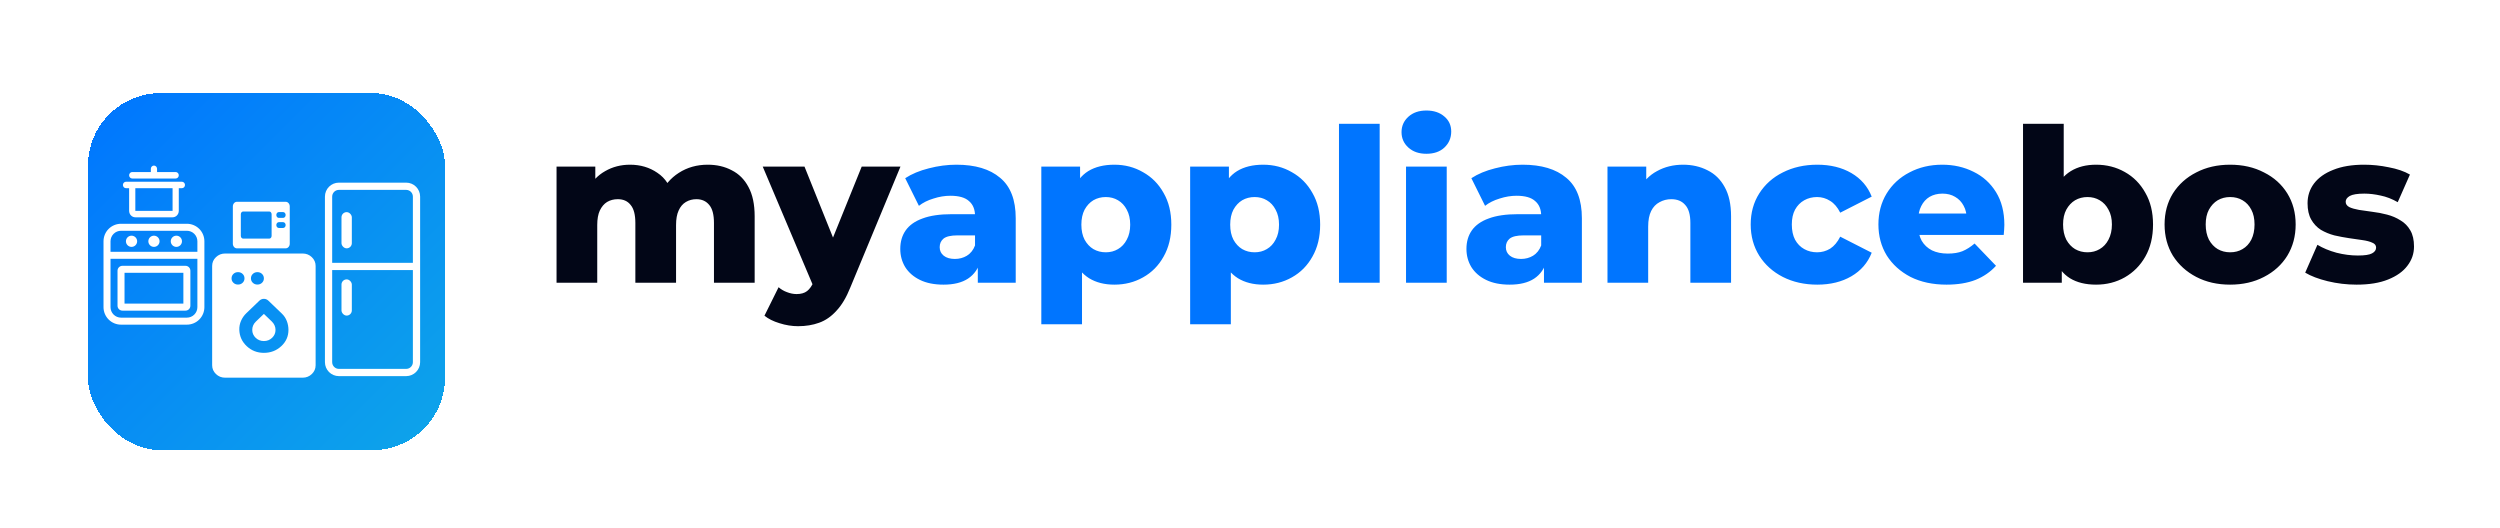<svg width="14007" height="2957" viewBox="0 0 14007 2957" fill="none" xmlns="http://www.w3.org/2000/svg">
<path d="M3965.4 922.8C4015.8 922.8 4060.6 933.2 4099.8 954C4139.8 974 4171 1005.2 4193.4 1047.6C4216.6 1090 4228.2 1144.8 4228.2 1212V1584H4000.2V1249.2C4000.2 1202.8 3991.4 1169.2 3973.8 1148.4C3956.2 1126.8 3932.2 1116 3901.8 1116C3880.2 1116 3860.6 1121.2 3843 1131.6C3825.4 1142 3811.8 1158 3802.2 1179.6C3792.6 1200.4 3787.8 1227.6 3787.8 1261.2V1584H3559.8V1249.2C3559.8 1202.8 3551 1169.2 3533.4 1148.4C3516.6 1126.8 3492.6 1116 3461.4 1116C3439 1116 3419 1121.2 3401.4 1131.6C3384.6 1142 3371 1158 3360.6 1179.6C3351 1200.4 3346.2 1227.6 3346.2 1261.2V1584H3118.2V933.6H3335.4V1114.8L3292.2 1063.2C3316.2 1016.8 3349 982 3390.6 958.8C3432.2 934.8 3478.6 922.8 3529.8 922.8C3588.2 922.8 3639.4 938 3683.4 968.4C3728.2 998 3758.2 1044.4 3773.4 1107.6L3699 1092C3722.2 1039.2 3757 998 3803.4 968.4C3850.6 938 3904.6 922.8 3965.4 922.8ZM4471.49 1827.6C4437.09 1827.6 4402.29 1822 4367.09 1810.8C4332.69 1800.4 4304.69 1786.4 4283.09 1768.8L4362.29 1609.2C4375.89 1621.2 4391.49 1630.4 4409.09 1636.8C4427.49 1644 4445.49 1647.6 4463.09 1647.6C4487.89 1647.6 4507.49 1642 4521.89 1630.8C4536.29 1619.6 4548.69 1602 4559.09 1578L4589.09 1502.4L4607.09 1479.6L4827.89 933.6H5045.09L4764.29 1610.4C4741.89 1666.4 4715.89 1710 4686.29 1741.2C4657.49 1773.2 4625.09 1795.6 4589.09 1808.4C4553.89 1821.2 4514.69 1827.6 4471.49 1827.6ZM4560.29 1611.6L4273.49 933.6H4507.49L4718.69 1459.2L4560.29 1611.6ZM11743.8 1594.8C11685.4 1594.8 11636.6 1582.8 11597.4 1558.8C11559 1534.8 11530.2 1498 11511 1448.4C11491.8 1398.8 11482.2 1335.2 11482.2 1257.6C11482.2 1181.6 11492.2 1118.8 11512.2 1069.2C11533 1019.6 11563 982.8 11602.2 958.8C11641.4 934.8 11688.6 922.8 11743.8 922.8C11803 922.8 11856.6 936.4 11904.6 963.6C11953.4 990.8 11991.8 1029.6 12019.8 1080C12048.6 1129.6 12063 1188.8 12063 1257.6C12063 1327.2 12048.6 1387.2 12019.8 1437.6C11991.8 1487.2 11953.4 1526 11904.6 1554C11856.6 1581.2 11803 1594.8 11743.8 1594.8ZM11334.6 1584V693.6H11562.6V1042.8L11550.6 1257.6L11551.8 1472.4V1584H11334.6ZM11695.8 1413.6C11721.4 1413.6 11744.2 1407.6 11764.2 1395.6C11785 1383.6 11801.4 1366 11813.4 1342.8C11826.2 1318.8 11832.6 1290.4 11832.6 1257.6C11832.6 1224.8 11826.2 1197.2 11813.4 1174.8C11801.4 1151.6 11785 1134 11764.2 1122C11744.2 1110 11721.4 1104 11695.8 1104C11670.2 1104 11647 1110 11626.2 1122C11606.2 1134 11589.8 1151.6 11577 1174.8C11565 1197.2 11559 1224.8 11559 1257.6C11559 1290.4 11565 1318.8 11577 1342.8C11589.8 1366 11606.2 1383.6 11626.2 1395.6C11647 1407.6 11670.2 1413.6 11695.8 1413.6ZM12494.9 1594.8C12423.7 1594.8 12360.5 1580.4 12305.3 1551.6C12250.1 1522.8 12206.5 1483.2 12174.4 1432.8C12143.3 1381.6 12127.7 1323.2 12127.7 1257.6C12127.7 1192 12143.3 1134 12174.4 1083.6C12206.5 1033.2 12250.1 994 12305.3 966C12360.5 937.2 12423.7 922.8 12494.9 922.8C12566.1 922.8 12629.3 937.2 12684.5 966C12740.5 994 12784.1 1033.2 12815.3 1083.6C12846.5 1134 12862.1 1192 12862.1 1257.6C12862.1 1323.2 12846.5 1381.6 12815.3 1432.8C12784.1 1483.2 12740.5 1522.8 12684.5 1551.6C12629.3 1580.4 12566.1 1594.8 12494.9 1594.8ZM12494.9 1413.6C12521.3 1413.6 12544.5 1407.6 12564.5 1395.6C12585.3 1383.6 12601.7 1366 12613.7 1342.8C12625.7 1318.8 12631.7 1290.4 12631.7 1257.6C12631.7 1224.8 12625.7 1197.2 12613.7 1174.8C12601.7 1151.6 12585.3 1134 12564.5 1122C12544.5 1110 12521.3 1104 12494.9 1104C12469.3 1104 12446.1 1110 12425.3 1122C12405.3 1134 12388.9 1151.6 12376.1 1174.8C12364.1 1197.2 12358.1 1224.8 12358.1 1257.6C12358.1 1290.4 12364.1 1318.8 12376.1 1342.8C12388.9 1366 12405.3 1383.6 12425.3 1395.6C12446.1 1407.6 12469.3 1413.6 12494.9 1413.6ZM13203.6 1594.8C13148.4 1594.8 13094.4 1588.4 13041.6 1575.6C12989.6 1562.8 12947.6 1546.8 12915.6 1527.6L12984 1371.6C13014.4 1390 13050 1404.8 13090.8 1416C13131.6 1426.4 13171.6 1431.6 13210.8 1431.6C13249.2 1431.6 13275.6 1427.6 13290 1419.6C13305.2 1411.6 13312.8 1400.8 13312.8 1387.2C13312.8 1374.4 13305.6 1365.2 13291.2 1359.6C13277.6 1353.2 13259.2 1348.4 13236 1345.2C13213.6 1342 13188.8 1338.4 13161.6 1334.4C13134.4 1330.4 13106.8 1325.2 13078.8 1318.8C13051.6 1311.6 13026.4 1301.2 13003.2 1287.6C12980.8 1273.2 12962.8 1254 12949.2 1230C12935.6 1206 12928.8 1175.6 12928.8 1138.8C12928.8 1097.2 12940.8 1060.4 12964.8 1028.4C12989.6 995.6 13025.6 970 13072.8 951.6C13120 932.4 13177.6 922.8 13245.6 922.8C13291.2 922.8 13337.2 927.6 13383.6 937.2C13430.8 946 13470.4 959.6 13502.4 978L13434 1132.8C13402 1114.4 13370 1102 13338 1095.6C13306 1088.4 13275.6 1084.8 13246.8 1084.8C13208.4 1084.8 13181.2 1089.2 13165.2 1098C13150 1106.8 13142.4 1117.6 13142.4 1130.4C13142.4 1143.2 13149.2 1153.2 13162.8 1160.4C13176.4 1166.8 13194.4 1172 13216.8 1176C13240 1179.2 13265.2 1182.8 13292.4 1186.8C13319.6 1190 13346.8 1195.2 13374 1202.4C13402 1209.6 13427.2 1220.4 13449.6 1234.8C13472.8 1248.4 13491.2 1267.2 13504.8 1291.2C13518.4 1314.4 13525.2 1344.4 13525.2 1381.2C13525.2 1421.2 13512.8 1457.2 13488 1489.2C13464 1521.2 13428 1546.8 13380 1566C13332.8 1585.2 13274 1594.8 13203.6 1594.8Z" fill="#020617"/>
<path d="M5478.46 1584V1462.8L5462.86 1432.8V1209.6C5462.86 1173.6 5451.66 1146 5429.26 1126.8C5407.66 1106.8 5372.86 1096.8 5324.86 1096.8C5293.66 1096.8 5262.06 1102 5230.06 1112.4C5198.06 1122 5170.86 1135.6 5148.46 1153.2L5071.66 998.4C5108.46 974.4 5152.46 956 5203.66 943.2C5255.66 929.6 5307.26 922.8 5358.46 922.8C5464.06 922.8 5545.66 947.2 5603.26 996C5661.66 1044 5690.86 1119.6 5690.86 1222.8V1584H5478.46ZM5286.46 1594.8C5234.46 1594.8 5190.46 1586 5154.46 1568.4C5118.46 1550.8 5090.86 1526.8 5071.66 1496.4C5053.26 1466 5044.06 1432 5044.06 1394.4C5044.06 1354.4 5054.06 1320 5074.06 1291.2C5094.86 1261.6 5126.46 1239.2 5168.86 1224C5211.26 1208 5266.06 1200 5333.26 1200H5486.86V1318.8H5364.46C5327.66 1318.8 5301.66 1324.8 5286.46 1336.8C5272.06 1348.8 5264.86 1364.8 5264.86 1384.8C5264.86 1404.8 5272.46 1420.8 5287.66 1432.8C5302.86 1444.8 5323.66 1450.8 5350.06 1450.8C5374.86 1450.8 5397.26 1444.8 5417.26 1432.8C5438.06 1420 5453.26 1400.8 5462.86 1375.2L5494.06 1459.2C5482.06 1504 5458.46 1538 5423.26 1561.2C5388.86 1583.6 5343.26 1594.8 5286.46 1594.8ZM6243.48 1594.8C6188.28 1594.8 6141.08 1582.8 6101.88 1558.8C6062.68 1534 6032.68 1497.2 6011.88 1448.4C5991.88 1398.8 5981.88 1335.6 5981.88 1258.8C5981.88 1181.2 5991.48 1118 6010.68 1069.2C6029.88 1019.6 6058.68 982.8 6097.08 958.8C6136.28 934.8 6185.08 922.8 6243.48 922.8C6302.68 922.8 6356.28 936.8 6404.28 964.8C6453.08 992 6491.48 1030.8 6519.48 1081.2C6548.28 1130.8 6562.68 1190 6562.68 1258.8C6562.68 1327.6 6548.28 1387.2 6519.48 1437.6C6491.48 1488 6453.08 1526.8 6404.28 1554C6356.28 1581.2 6302.68 1594.8 6243.48 1594.8ZM5834.28 1816.8V933.6H6051.48V1044L6050.28 1258.8L6062.28 1474.8V1816.8H5834.28ZM6195.48 1413.6C6221.08 1413.6 6243.88 1407.6 6263.88 1395.6C6284.68 1383.6 6301.08 1366 6313.08 1342.8C6325.88 1319.6 6332.28 1291.6 6332.28 1258.8C6332.28 1226 6325.88 1198 6313.08 1174.8C6301.08 1151.6 6284.68 1134 6263.88 1122C6243.88 1110 6221.08 1104 6195.48 1104C6169.88 1104 6146.68 1110 6125.88 1122C6105.88 1134 6089.48 1151.6 6076.68 1174.8C6064.68 1198 6058.68 1226 6058.68 1258.8C6058.68 1291.6 6064.68 1319.6 6076.68 1342.8C6089.48 1366 6105.88 1383.6 6125.88 1395.6C6146.68 1407.6 6169.88 1413.6 6195.48 1413.6ZM7077.35 1594.8C7022.15 1594.8 6974.95 1582.8 6935.75 1558.8C6896.55 1534 6866.55 1497.2 6845.75 1448.4C6825.75 1398.8 6815.75 1335.6 6815.75 1258.8C6815.75 1181.2 6825.35 1118 6844.55 1069.2C6863.75 1019.6 6892.55 982.8 6930.95 958.8C6970.15 934.8 7018.95 922.8 7077.35 922.8C7136.55 922.8 7190.15 936.8 7238.15 964.8C7286.95 992 7325.35 1030.8 7353.35 1081.2C7382.15 1130.8 7396.55 1190 7396.55 1258.8C7396.55 1327.6 7382.15 1387.2 7353.35 1437.6C7325.35 1488 7286.95 1526.8 7238.15 1554C7190.15 1581.2 7136.55 1594.8 7077.35 1594.8ZM6668.15 1816.8V933.6H6885.35V1044L6884.15 1258.8L6896.15 1474.8V1816.8H6668.15ZM7029.35 1413.6C7054.95 1413.6 7077.75 1407.6 7097.75 1395.6C7118.55 1383.6 7134.95 1366 7146.95 1342.8C7159.75 1319.6 7166.15 1291.6 7166.15 1258.8C7166.15 1226 7159.75 1198 7146.95 1174.8C7134.95 1151.6 7118.55 1134 7097.75 1122C7077.75 1110 7054.95 1104 7029.35 1104C7003.75 1104 6980.55 1110 6959.75 1122C6939.75 1134 6923.35 1151.6 6910.55 1174.8C6898.55 1198 6892.55 1226 6892.55 1258.8C6892.55 1291.6 6898.55 1319.6 6910.55 1342.8C6923.35 1366 6939.75 1383.6 6959.75 1395.6C6980.55 1407.6 7003.75 1413.6 7029.35 1413.6ZM7502.03 1584V693.6H7730.03V1584H7502.03ZM7877.7 1584V933.6H8105.7V1584H7877.7ZM7991.7 861.6C7950.1 861.6 7916.5 850 7890.9 826.8C7865.3 803.6 7852.5 774.8 7852.5 740.4C7852.5 706 7865.3 677.2 7890.9 654C7916.5 630.8 7950.1 619.2 7991.7 619.2C8033.3 619.2 8066.9 630.4 8092.5 652.8C8118.1 674.4 8130.9 702.4 8130.9 736.8C8130.9 772.8 8118.1 802.8 8092.5 826.8C8067.7 850 8034.1 861.6 7991.7 861.6ZM8650.57 1584V1462.8L8634.97 1432.8V1209.6C8634.97 1173.6 8623.77 1146 8601.37 1126.8C8579.77 1106.8 8544.97 1096.8 8496.97 1096.8C8465.77 1096.8 8434.17 1102 8402.17 1112.4C8370.17 1122 8342.97 1135.6 8320.57 1153.2L8243.77 998.4C8280.57 974.4 8324.57 956 8375.77 943.2C8427.77 929.6 8479.37 922.8 8530.57 922.8C8636.17 922.8 8717.77 947.2 8775.37 996C8833.77 1044 8862.97 1119.6 8862.97 1222.8V1584H8650.57ZM8458.57 1594.8C8406.57 1594.8 8362.57 1586 8326.57 1568.4C8290.57 1550.8 8262.97 1526.8 8243.77 1496.4C8225.37 1466 8216.17 1432 8216.17 1394.4C8216.17 1354.4 8226.17 1320 8246.17 1291.2C8266.97 1261.6 8298.57 1239.2 8340.97 1224C8383.37 1208 8438.17 1200 8505.37 1200H8658.97V1318.8H8536.57C8499.77 1318.8 8473.77 1324.8 8458.57 1336.8C8444.17 1348.8 8436.97 1364.8 8436.97 1384.8C8436.97 1404.8 8444.57 1420.8 8459.77 1432.8C8474.97 1444.8 8495.77 1450.8 8522.17 1450.8C8546.97 1450.8 8569.37 1444.8 8589.37 1432.8C8610.17 1420 8625.37 1400.8 8634.97 1375.2L8666.17 1459.2C8654.17 1504 8630.57 1538 8595.37 1561.2C8560.97 1583.6 8515.37 1594.8 8458.57 1594.8ZM9429.99 922.8C9480.39 922.8 9525.99 933.2 9566.79 954C9607.59 974 9639.59 1005.2 9662.79 1047.6C9686.79 1090 9698.79 1144.8 9698.79 1212V1584H9470.79V1249.2C9470.79 1202.8 9461.19 1169.2 9441.99 1148.4C9423.59 1126.8 9397.59 1116 9363.99 1116C9339.99 1116 9317.99 1121.6 9297.99 1132.8C9277.99 1143.2 9262.39 1159.6 9251.19 1182C9239.99 1204.4 9234.39 1233.6 9234.39 1269.6V1584H9006.39V933.6H9223.59V1118.4L9181.59 1064.4C9206.39 1017.2 9240.39 982 9283.59 958.8C9326.79 934.8 9375.59 922.8 9429.99 922.8ZM10182 1594.8C10110 1594.8 10045.6 1580.4 9988.84 1551.6C9932.84 1522.8 9888.84 1483.2 9856.84 1432.8C9824.84 1381.6 9808.84 1323.2 9808.84 1257.6C9808.84 1192 9824.84 1134 9856.84 1083.6C9888.84 1033.2 9932.84 994 9988.84 966C10045.6 937.2 10110 922.8 10182 922.8C10255.6 922.8 10319.2 938.4 10372.8 969.6C10426.4 1000.8 10464.4 1044.8 10486.8 1101.6L10310.4 1191.6C10295.2 1161.2 10276.4 1139.2 10254 1125.6C10231.6 1111.2 10207.2 1104 10180.8 1104C10154.4 1104 10130.4 1110 10108.8 1122C10087.2 1134 10070 1151.6 10057.2 1174.8C10045.2 1197.2 10039.2 1224.8 10039.2 1257.6C10039.2 1291.2 10045.2 1319.6 10057.2 1342.8C10070 1366 10087.2 1383.6 10108.8 1395.6C10130.4 1407.6 10154.4 1413.6 10180.8 1413.6C10207.2 1413.6 10231.6 1406.8 10254 1393.2C10276.4 1378.8 10295.2 1356.4 10310.4 1326L10486.8 1416C10464.4 1472.8 10426.4 1516.8 10372.8 1548C10319.2 1579.2 10255.6 1594.8 10182 1594.8ZM10906 1594.8C10829.2 1594.8 10762 1580.4 10704.4 1551.6C10647.6 1522 10603.2 1482 10571.2 1431.6C10540 1380.4 10524.4 1322.4 10524.4 1257.6C10524.4 1192.8 10539.6 1135.2 10570 1084.8C10601.2 1033.6 10644 994 10698.4 966C10752.8 937.2 10814 922.8 10882 922.8C10946 922.8 11004.4 936 11057.2 962.4C11110 988 11152 1026 11183.2 1076.4C11214.4 1126.8 11230 1188 11230 1260C11230 1268 11229.6 1277.2 11228.8 1287.6C11228 1298 11227.2 1307.6 11226.4 1316.4H10711.6V1196.4H11105.2L11018.8 1230C11019.6 1200.4 11014 1174.8 11002 1153.2C10990.8 1131.6 10974.8 1114.8 10954 1102.8C10934 1090.8 10910.4 1084.8 10883.2 1084.8C10856 1084.8 10832 1090.8 10811.2 1102.8C10791.2 1114.8 10775.6 1132 10764.4 1154.4C10753.2 1176 10747.6 1201.6 10747.6 1231.2V1266C10747.6 1298 10754 1325.6 10766.8 1348.8C10780.4 1372 10799.6 1390 10824.4 1402.8C10849.2 1414.8 10878.8 1420.8 10913.2 1420.8C10945.2 1420.8 10972.4 1416.4 10994.8 1407.6C11018 1398 11040.8 1383.6 11063.2 1364.4L11183.2 1489.2C11152 1523.6 11113.6 1550 11068 1568.4C11022.4 1586 10968.4 1594.8 10906 1594.8Z" fill="#0075FF"/>
<g filter="url(#filter0_d_156_2405)">
<rect x="493" y="232" width="2000" height="2000" rx="405.797" fill="url(#paint0_linear_156_2405)" shape-rendering="crispEdges"/>
<path fill-rule="evenodd" clip-rule="evenodd" d="M1304.59 866.783C1304.59 859.864 1306.99 853.229 1311.26 848.336C1315.54 843.444 1321.33 840.696 1327.37 840.696H1600.66C1606.7 840.696 1612.49 843.444 1616.76 848.336C1621.03 853.229 1623.43 859.864 1623.43 866.783V1075.48C1623.43 1082.4 1621.03 1089.03 1616.76 1093.92C1612.49 1098.82 1606.7 1101.57 1600.66 1101.57H1327.37C1321.33 1101.57 1315.54 1098.82 1311.26 1093.92C1306.99 1089.03 1304.59 1082.4 1304.59 1075.48V866.783ZM1362.58 895.165H1508.52C1515.83 895.165 1521.77 901.948 1521.77 910.348V1031.91C1521.77 1040.31 1515.85 1047.1 1508.52 1047.1H1362.58C1360.83 1047.1 1359.11 1046.71 1357.5 1045.95C1355.89 1045.19 1354.42 1044.08 1353.19 1042.66C1351.96 1041.25 1350.98 1039.58 1350.32 1037.73C1349.66 1035.89 1349.32 1033.91 1349.32 1031.91V910.348C1349.32 901.948 1355.24 895.165 1362.58 895.165ZM1548.1 914.678C1548.1 905.678 1554.47 898.374 1562.33 898.374H1586.15C1589.93 898.374 1593.55 900.092 1596.22 903.149C1598.89 906.207 1600.39 910.354 1600.39 914.678C1600.39 919.003 1598.89 923.15 1596.22 926.207C1593.55 929.265 1589.93 930.983 1586.15 930.983H1562.33C1558.56 930.983 1554.94 929.265 1552.27 926.207C1549.6 923.15 1548.1 919.003 1548.1 914.678ZM1562.33 954.826C1558.56 954.826 1554.94 956.544 1552.27 959.602C1549.6 962.659 1548.1 966.806 1548.1 971.131C1548.1 975.455 1549.6 979.602 1552.27 982.659C1554.94 985.717 1558.56 987.435 1562.33 987.435H1586.15C1589.93 987.435 1593.55 985.717 1596.22 982.659C1598.89 979.602 1600.39 975.455 1600.39 971.131C1600.39 966.806 1598.89 962.659 1596.22 959.602C1593.55 956.544 1589.93 954.826 1586.15 954.826H1562.33Z" fill="white"/>
<path d="M1333.58 1304.46C1343.85 1304.46 1352.46 1301.12 1359.41 1294.45C1366.37 1287.77 1369.84 1279.51 1369.81 1269.68C1369.79 1259.85 1366.31 1251.59 1359.38 1244.92C1352.44 1238.24 1343.85 1234.9 1333.58 1234.9C1323.31 1234.9 1314.72 1238.24 1307.78 1244.92C1300.85 1251.59 1297.37 1259.85 1297.35 1269.68C1297.32 1279.51 1300.8 1287.78 1307.78 1294.48C1314.76 1301.18 1323.36 1304.51 1333.58 1304.46ZM1442.28 1304.46C1452.54 1304.46 1461.15 1301.12 1468.11 1294.45C1475.07 1287.77 1478.53 1279.51 1478.51 1269.68C1478.48 1259.85 1475 1251.59 1468.07 1244.92C1461.14 1238.24 1452.54 1234.9 1442.28 1234.9C1432.01 1234.9 1423.41 1238.24 1416.48 1244.92C1409.55 1251.59 1406.07 1259.85 1406.04 1269.68C1406.02 1279.51 1409.5 1287.78 1416.48 1294.48C1423.46 1301.18 1432.06 1304.51 1442.28 1304.46ZM1478.51 1687.07C1516.55 1687.07 1549.01 1674.61 1575.9 1649.68C1602.78 1624.75 1616.21 1594.32 1616.19 1558.38C1616.19 1541.57 1613.17 1525.19 1607.13 1509.26C1601.09 1493.33 1592.03 1479.56 1579.96 1467.94L1503.87 1394.9C1496.62 1387.94 1488.17 1384.46 1478.51 1384.46C1468.85 1384.46 1460.39 1387.94 1453.15 1394.9L1380.68 1464.46C1367.4 1477.22 1357.29 1491.71 1350.36 1507.94C1343.42 1524.17 1340.25 1540.99 1340.83 1558.38C1342.03 1594.32 1355.92 1624.75 1382.49 1649.68C1409.06 1674.61 1441.07 1687.07 1478.51 1687.07ZM1478.51 1620.99C1460.39 1620.99 1444.99 1614.9 1432.31 1602.72C1419.63 1590.55 1413.29 1575.77 1413.29 1558.38C1413.29 1549.68 1414.96 1541.43 1418.29 1533.61C1421.62 1525.8 1426.6 1518.69 1433.22 1512.29L1478.51 1468.81L1522.89 1511.42C1529.53 1517.8 1534.67 1525.04 1538.29 1533.16C1541.91 1541.28 1543.72 1549.68 1543.72 1558.38C1543.72 1575.77 1537.38 1590.55 1524.7 1602.72C1512.02 1614.9 1496.62 1620.99 1478.51 1620.99ZM1261.12 1826.2C1241.19 1826.2 1224.14 1819.4 1209.96 1805.79C1195.78 1792.17 1188.68 1775.79 1188.65 1756.64V1200.12C1188.65 1180.99 1195.75 1164.61 1209.96 1151C1224.16 1137.39 1241.21 1130.57 1261.12 1130.55H1695.9C1715.83 1130.55 1732.89 1137.37 1747.09 1151C1761.3 1164.64 1768.39 1181.01 1768.36 1200.12V1756.64C1768.36 1775.77 1761.27 1792.15 1747.09 1805.79C1732.92 1819.42 1715.85 1826.23 1695.9 1826.2H1261.12Z" fill="white"/>
<path d="M2275.61 1797.22H1898.8C1866.78 1797.22 1840.83 1771.26 1840.83 1739.25V811.71C1840.83 779.694 1866.78 753.739 1898.8 753.739H2275.61C2307.63 753.739 2333.58 779.694 2333.58 811.71V1739.25C2333.58 1771.26 2307.63 1797.22 2275.61 1797.22Z" stroke="white" stroke-width="40.58"/>
<path d="M1840.83 1203.01H2333.58" stroke="white" stroke-width="40.58"/>
<rect x="1913.29" y="898.667" width="57.971" height="202.899" rx="28.985" fill="white"/>
<rect x="1913.29" y="1275.48" width="57.971" height="202.899" rx="28.985" fill="white"/>
</g>
<path fill-rule="evenodd" clip-rule="evenodd" d="M1001.7 1054.46V1181.28C1001.7 1190.88 998.031 1200.1 991.508 1206.9C984.985 1213.69 976.138 1217.51 966.913 1217.51H758.218C748.993 1217.51 740.146 1213.69 733.623 1206.9C727.1 1200.1 723.435 1190.88 723.435 1181.28V1054.46H706.044C701.431 1054.46 697.008 1052.56 693.746 1049.16C690.485 1045.76 688.652 1041.15 688.652 1036.35C688.652 1031.54 690.485 1026.94 693.746 1023.54C697.008 1020.14 701.431 1018.23 706.044 1018.23H1019.09C1023.7 1018.23 1028.12 1020.14 1031.38 1023.54C1034.65 1026.94 1036.48 1031.54 1036.48 1036.35C1036.48 1041.15 1034.65 1045.76 1031.38 1049.16C1028.12 1052.56 1023.7 1054.46 1019.09 1054.46H1001.7ZM758.218 1054.46V1181.28H966.913V1054.46H758.218ZM845.174 963.884V945.768C845.174 940.963 847.006 936.356 850.268 932.958C853.529 929.561 857.953 927.652 862.565 927.652C867.178 927.652 871.601 929.561 874.863 932.958C878.124 936.356 879.957 940.963 879.957 945.768V963.884H984.305C988.917 963.884 993.341 965.793 996.602 969.19C999.864 972.587 1001.7 977.195 1001.7 982C1001.7 986.805 999.864 991.412 996.602 994.81C993.341 998.207 988.917 1000.12 984.305 1000.12H740.826C736.214 1000.12 731.79 998.207 728.529 994.81C725.267 991.412 723.435 986.805 723.435 982C723.435 977.195 725.267 972.587 728.529 969.19C731.79 965.793 736.214 963.884 740.826 963.884H845.174Z" fill="white"/>
<path d="M579.956 1351.87C579.956 1325.84 590.295 1300.88 608.697 1282.48C627.1 1264.08 652.059 1253.74 678.084 1253.74H1047.05C1073.07 1253.74 1098.03 1264.08 1116.43 1282.48C1134.84 1300.88 1145.17 1325.84 1145.17 1351.87V1720.83C1145.17 1746.85 1134.84 1771.81 1116.43 1790.22C1098.03 1808.62 1073.07 1818.96 1047.05 1818.96H678.084C652.059 1818.96 627.1 1808.62 608.697 1790.22C590.295 1771.81 579.956 1746.85 579.956 1720.83V1351.87ZM619.207 1720.83C619.207 1736.44 625.41 1751.42 636.452 1762.46C647.493 1773.5 662.469 1779.71 678.084 1779.71H1047.05C1062.66 1779.71 1077.64 1773.5 1088.68 1762.46C1099.72 1751.42 1105.92 1736.44 1105.92 1720.83V1450H619.207V1720.83ZM619.207 1351.87V1410.74H1105.92V1351.87C1105.92 1336.25 1099.72 1321.28 1088.68 1310.24C1077.64 1299.19 1062.66 1292.99 1047.05 1292.99H678.084C662.469 1292.99 647.493 1299.19 636.452 1310.24C625.41 1321.28 619.207 1336.25 619.207 1351.87ZM736.961 1383.27C745.289 1383.27 753.276 1379.96 759.165 1374.07C765.054 1368.18 768.362 1360.2 768.362 1351.87C768.362 1343.54 765.054 1335.55 759.165 1329.66C753.276 1323.77 745.289 1320.47 736.961 1320.47C728.633 1320.47 720.646 1323.77 714.757 1329.66C708.868 1335.55 705.56 1343.54 705.56 1351.87C705.56 1360.2 708.868 1368.18 714.757 1374.07C720.646 1379.96 728.633 1383.27 736.961 1383.27ZM862.565 1383.27C870.893 1383.27 878.88 1379.96 884.769 1374.07C890.657 1368.18 893.966 1360.2 893.966 1351.87C893.966 1343.54 890.657 1335.55 884.769 1329.66C878.88 1323.77 870.893 1320.47 862.565 1320.47C854.237 1320.47 846.25 1323.77 840.361 1329.66C834.472 1335.55 831.164 1343.54 831.164 1351.87C831.164 1360.2 834.472 1368.18 840.361 1374.07C846.25 1379.96 854.237 1383.27 862.565 1383.27ZM1019.57 1351.87C1019.57 1360.2 1016.26 1368.18 1010.37 1374.07C1004.48 1379.96 996.497 1383.27 988.169 1383.27C979.841 1383.27 971.854 1379.96 965.965 1374.07C960.076 1368.18 956.768 1360.2 956.768 1351.87C956.768 1343.54 960.076 1335.55 965.965 1329.66C971.854 1323.77 979.841 1320.47 988.169 1320.47C996.497 1320.47 1004.48 1323.77 1010.37 1329.66C1016.26 1335.55 1019.57 1343.54 1019.57 1351.87ZM697.71 1701.2V1528.5H1027.42V1701.2H697.71ZM685.934 1489.25C678.647 1489.25 671.659 1492.14 666.506 1497.29C661.353 1502.45 658.458 1509.44 658.458 1516.72V1712.98C658.458 1728.16 670.768 1740.45 685.934 1740.45H1039.2C1046.48 1740.45 1053.47 1737.56 1058.62 1732.41C1063.78 1727.25 1066.67 1720.27 1066.67 1712.98V1516.72C1066.67 1509.44 1063.78 1502.45 1058.62 1497.29C1053.47 1492.14 1046.48 1489.25 1039.2 1489.25H685.934Z" fill="white"/>
<defs>
<filter id="filter0_d_156_2405" x="0.247" y="0.116" width="2927.54" height="2956.52" filterUnits="userSpaceOnUse" color-interpolation-filters="sRGB">
<feFlood flood-opacity="0" result="BackgroundImageFix"/>
<feColorMatrix in="SourceAlpha" type="matrix" values="0 0 0 0 0 0 0 0 0 0 0 0 0 0 0 0 0 0 127 0" result="hardAlpha"/>
<feOffset dy="289.855"/>
<feGaussianBlur stdDeviation="217.391"/>
<feComposite in2="hardAlpha" operator="out"/>
<feColorMatrix type="matrix" values="0 0 0 0 0 0 0 0 0 0 0 0 0 0 0 0 0 0 0.05 0"/>
<feBlend mode="normal" in2="BackgroundImageFix" result="effect1_dropShadow_156_2405"/>
<feBlend mode="normal" in="SourceGraphic" in2="effect1_dropShadow_156_2405" result="shape"/>
</filter>
<linearGradient id="paint0_linear_156_2405" x1="493" y1="232" x2="2493" y2="2232" gradientUnits="userSpaceOnUse">
<stop stop-color="#0075FF"/>
<stop offset="1" stop-color="#0EA5E9"/>
</linearGradient>
</defs>
</svg>
